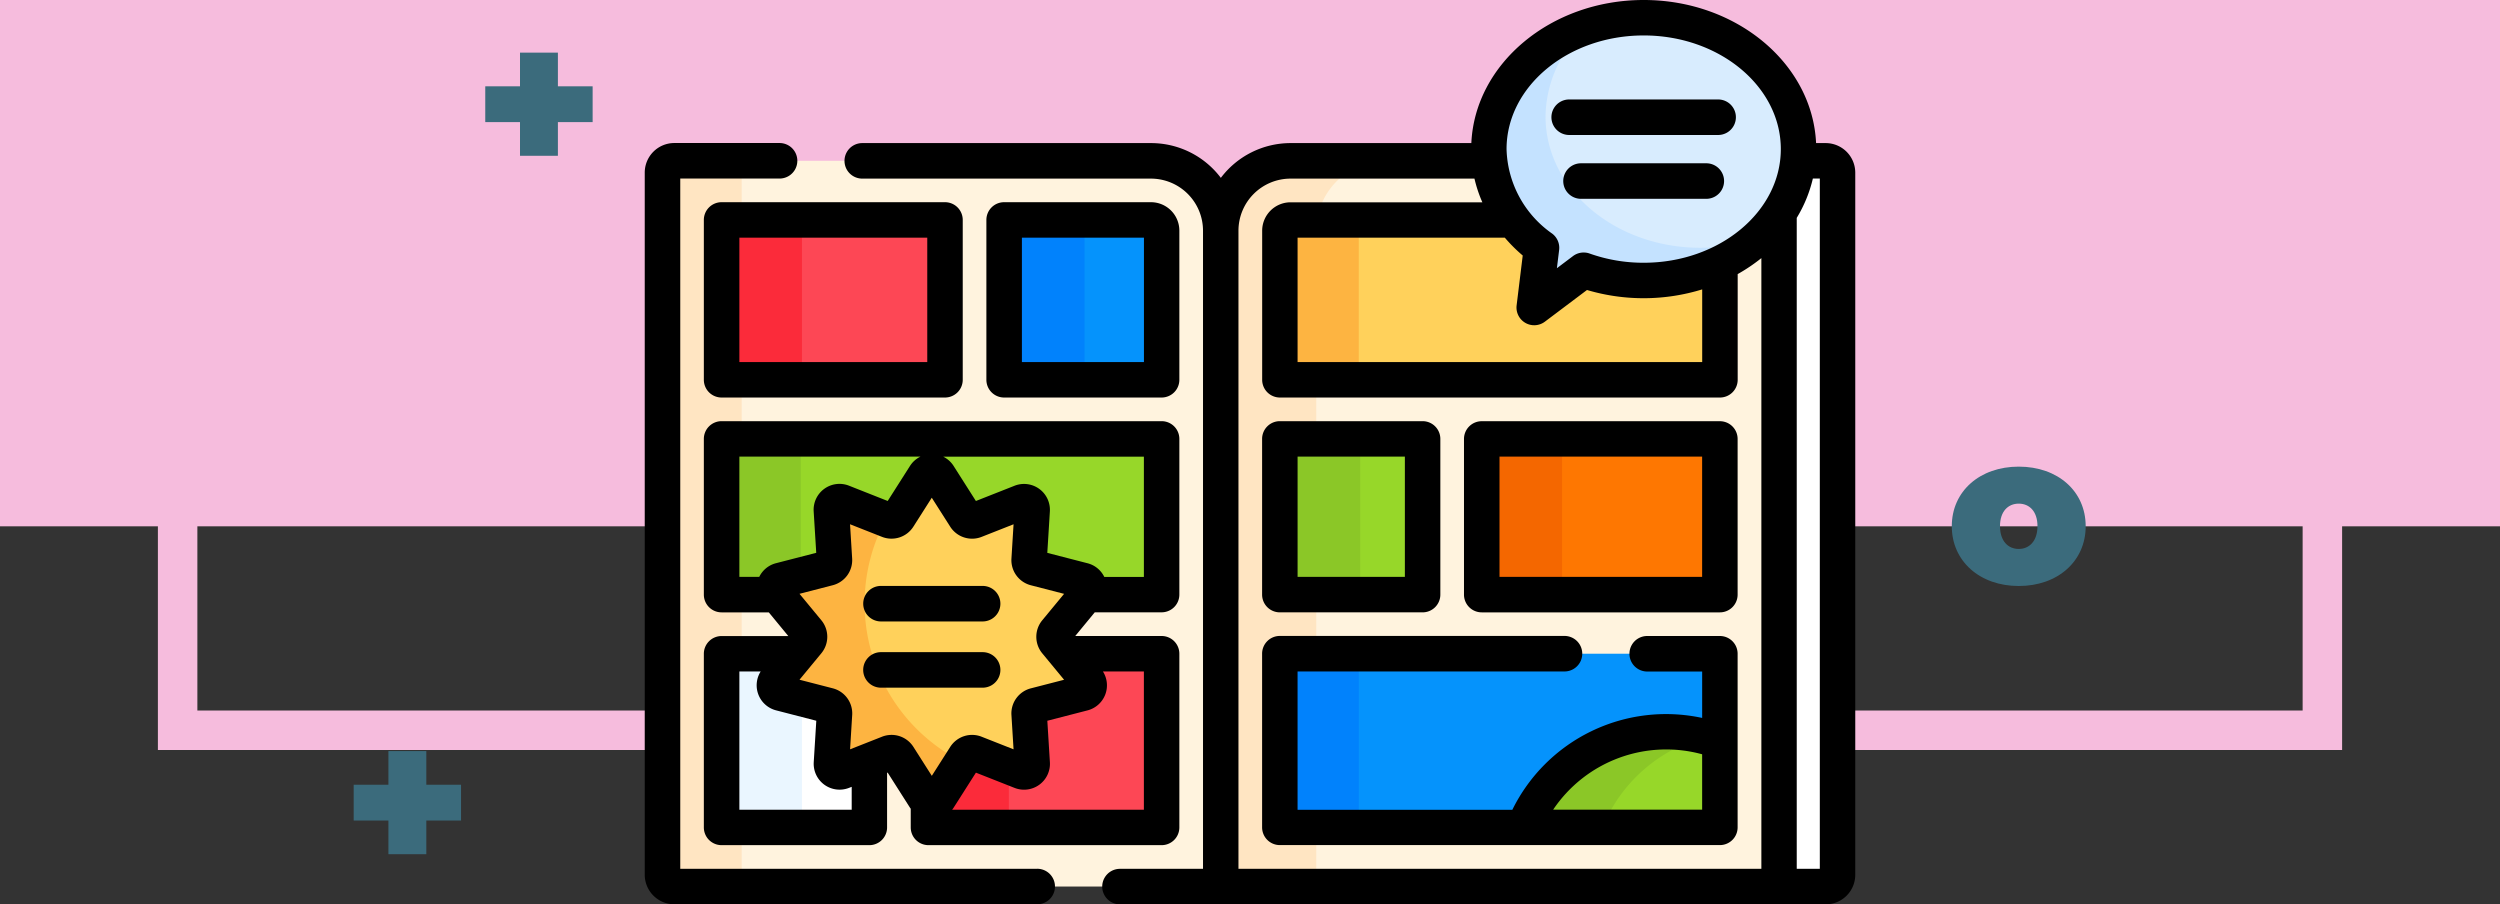 <svg xmlns="http://www.w3.org/2000/svg" width="190" height="68.727" viewBox="0 0 190 68.727">
  <rect x="0" y="0" width="190" height="68.727" fill="#333333" stroke="none"/>
  <g id="Grupo_1107898" data-name="Grupo 1107898" transform="translate(-1230.051 -2922)">
    <rect id="Rectángulo_402642" data-name="Rectángulo 402642" width="190" height="40" transform="translate(1230.051 2922)" fill="#f6bcdd"/>
    <g id="Rectángulo_402647" data-name="Rectángulo 402647" transform="translate(1245.051 2936)" fill="none" stroke="#f6bcdd" stroke-width="3">
      <rect width="160" height="40" stroke="none"/>
      <rect x="-1.5" y="-1.5" width="163" height="43" fill="none"/>
    </g>
    <g id="Grupo_1107897" data-name="Grupo 1107897" transform="translate(1279.051 2857.238)">
      <g id="Grupo_1107892" data-name="Grupo 1107892" transform="translate(1.348 66.109)">
        <g id="Grupo_1107883" data-name="Grupo 1107883">
          <g id="Grupo_1107869" data-name="Grupo 1107869" transform="translate(84.852 10.875)">
            <path id="Trazado_899306" data-name="Trazado 899306" d="M483.273,132.784h-2.115a8.879,8.879,0,0,1-1.439,3.968l0-.005V187.94h3.551a.9.9,0,0,0,.9-.9V133.682A.9.9,0,0,0,483.273,132.784Z" transform="translate(-479.719 -132.784)" fill="#fff"/>
          </g>
          <path id="Trazado_899307" data-name="Trazado 899307" d="M275.762,141.878a13.567,13.567,0,0,1-4.56-.778l-3.759,2.831L268,139.4a9.547,9.547,0,0,1-3.956-6.611h-15.12a5.3,5.3,0,0,0-5.3,5.3V187.94h42.428V136.747A12.231,12.231,0,0,1,275.762,141.878Z" transform="translate(-201.191 -121.909)" fill="#fff3de"/>
          <g id="Grupo_1107870" data-name="Grupo 1107870" transform="translate(42.428 10.875)">
            <path id="Trazado_899308" data-name="Trazado 899308" d="M256.178,132.784h-7.256a5.3,5.3,0,0,0-5.3,5.3V187.94h7.256V138.087A5.3,5.3,0,0,1,256.178,132.784Z" transform="translate(-243.619 -132.784)" fill="#ffe5c2"/>
          </g>
          <g id="Grupo_1107880" data-name="Grupo 1107880" transform="translate(46.92)">
            <path id="Trazado_899309" data-name="Trazado 899309" d="M296.269,162.385a13.567,13.567,0,0,1-4.56-.778l-3.759,2.831.556-4.537a10.72,10.72,0,0,1-2.145-2.119H269.43a.812.812,0,0,0-.811.811v11.338h33.443v-8.842a13.368,13.368,0,0,1-5.793,1.294Z" transform="translate(-268.619 -142.416)" fill="#ffd15b"/>
            <g id="Grupo_1107871" data-name="Grupo 1107871" transform="translate(0 15.367)">
              <path id="Trazado_899310" data-name="Trazado 899310" d="M275.428,157.784h-6a.812.812,0,0,0-.811.811v11.338h6V158.6A.812.812,0,0,1,275.428,157.784Z" transform="translate(-268.619 -157.784)" fill="#fdb441"/>
            </g>
            <g id="Grupo_1107872" data-name="Grupo 1107872" transform="translate(15.881)">
              <path id="Trazado_899311" data-name="Trazado 899311" d="M368.77,72.261c-6.5,0-11.77,4.47-11.77,9.985a9.4,9.4,0,0,0,4.007,7.5l-.556,4.537,3.759-2.831a13.568,13.568,0,0,0,4.56.778c6.5,0,11.77-4.47,11.77-9.985S375.27,72.261,368.77,72.261Z" transform="translate(-357 -72.261)" fill="#d8ecfe"/>
            </g>
            <g id="Grupo_1107873" data-name="Grupo 1107873" transform="translate(15.881 0.687)">
              <path id="Trazado_899312" data-name="Trazado 899312" d="M373.082,92.879c-6.5,0-11.77-4.47-11.77-9.985a9.2,9.2,0,0,1,3.169-6.813C360.1,77.537,357,81.15,357,85.38a9.4,9.4,0,0,0,4.007,7.5l-.556,4.537,3.759-2.831a13.568,13.568,0,0,0,4.56.778,12.789,12.789,0,0,0,8.6-3.172A13.6,13.6,0,0,1,373.082,92.879Z" transform="translate(-357 -76.082)" fill="#c4e2ff"/>
            </g>
            <g id="Grupo_1107874" data-name="Grupo 1107874" transform="translate(15.342 32.009)">
              <path id="Trazado_899313" data-name="Trazado 899313" d="M354,250.4h18.1v11.835H354Z" transform="translate(-354 -250.398)" fill="#fe7701"/>
            </g>
            <g id="Grupo_1107875" data-name="Grupo 1107875" transform="translate(15.342 32.009)">
              <path id="Trazado_899314" data-name="Trazado 899314" d="M354,250.4h6.109v11.835H354Z" transform="translate(-354 -250.398)" fill="#f46700"/>
            </g>
            <g id="Grupo_1107876" data-name="Grupo 1107876" transform="translate(0 48.336)">
              <path id="Trazado_899315" data-name="Trazado 899315" d="M268.619,341.261h33.443v13.2H268.619Z" transform="translate(-268.619 -341.261)" fill="#0593fc"/>
            </g>
            <g id="Grupo_1107877" data-name="Grupo 1107877" transform="translate(0 48.336)">
              <path id="Trazado_899316" data-name="Trazado 899316" d="M268.619,341.261h6v13.2h-6Z" transform="translate(-268.619 -341.261)" fill="#0182fc"/>
            </g>
            <g id="Grupo_1107878" data-name="Grupo 1107878" transform="translate(0 32.009)">
              <path id="Trazado_899317" data-name="Trazado 899317" d="M268.619,250.4h10.85v11.835h-10.85Z" transform="translate(-268.619 -250.398)" fill="#97d729"/>
            </g>
            <g id="Grupo_1107879" data-name="Grupo 1107879" transform="translate(0 32.009)">
              <path id="Trazado_899318" data-name="Trazado 899318" d="M268.619,250.4h6.109v11.835h-6.109Z" transform="translate(-268.619 -250.398)" fill="#8bc727"/>
            </g>
          </g>
          <g id="Grupo_1107881" data-name="Grupo 1107881" transform="translate(0 10.875)">
            <path id="Trazado_899319" data-name="Trazado 899319" d="M49.928,187.94H8.4a.9.9,0,0,1-.9-.9V133.682a.9.9,0,0,1,.9-.9H44.624a5.3,5.3,0,0,1,5.3,5.3Z" transform="translate(-7.5 -132.784)" fill="#fff3de"/>
          </g>
          <g id="Grupo_1107882" data-name="Grupo 1107882" transform="translate(0 10.875)">
            <path id="Trazado_899320" data-name="Trazado 899320" d="M13.52,187.042V133.682a.9.9,0,0,1,.9-.9H8.4a.9.9,0,0,0-.9.9v53.359a.9.9,0,0,0,.9.9h6.02A.9.9,0,0,1,13.52,187.042Z" transform="translate(-7.5 -132.784)" fill="#ffe5c2"/>
          </g>
        </g>
        <g id="Grupo_1107884" data-name="Grupo 1107884" transform="translate(65.459 54.266)">
          <path id="Trazado_899321" data-name="Trazado 899321" d="M371.8,381.534h14.9V375a11.686,11.686,0,0,0-14.9,6.537Z" transform="translate(-371.796 -374.261)" fill="#97d729"/>
        </g>
        <g id="Grupo_1107885" data-name="Grupo 1107885" transform="translate(65.459 54.266)">
          <path id="Trazado_899322" data-name="Trazado 899322" d="M385.6,374.65a11.678,11.678,0,0,0-13.8,6.885h5.977A11.705,11.705,0,0,1,385.6,374.65Z" transform="translate(-371.796 -374.261)" fill="#8bc727"/>
        </g>
        <g id="Grupo_1107891" data-name="Grupo 1107891" transform="translate(4.492 15.367)">
          <g id="Grupo_1107886" data-name="Grupo 1107886">
            <path id="Trazado_899323" data-name="Trazado 899323" d="M32.5,157.784H49.48v12.149H32.5Z" transform="translate(-32.5 -157.784)" fill="#fd4755"/>
          </g>
          <g id="Grupo_1107887" data-name="Grupo 1107887">
            <path id="Trazado_899324" data-name="Trazado 899324" d="M32.5,157.784h6.109v12.149H32.5Z" transform="translate(-32.5 -157.784)" fill="#fb2b3a"/>
          </g>
          <g id="Grupo_1107888" data-name="Grupo 1107888" transform="translate(21.473)">
            <path id="Trazado_899325" data-name="Trazado 899325" d="M152,169.933h11.971V158.6a.812.812,0,0,0-.811-.811H152Z" transform="translate(-152 -157.784)" fill="#0593fc"/>
          </g>
          <g id="Grupo_1107889" data-name="Grupo 1107889" transform="translate(21.473)">
            <path id="Trazado_899326" data-name="Trazado 899326" d="M152,157.784h6.109v12.149H152Z" transform="translate(-152 -157.784)" fill="#0182fc"/>
          </g>
          <path id="Trazado_899327" data-name="Trazado 899327" d="M32.5,250.4v11.835h4.224l-.072-.087a.619.619,0,0,1,.323-.993l3.64-.939a.619.619,0,0,0,.463-.637l-.232-3.752a.619.619,0,0,1,.845-.614l3.5,1.38a.619.619,0,0,0,.749-.243l2.018-3.171a.619.619,0,0,1,1.044,0l2.018,3.171a.619.619,0,0,0,.749.243l3.5-1.38a.619.619,0,0,1,.845.614l-.232,3.752a.619.619,0,0,0,.463.637l3.64.939a.619.619,0,0,1,.323.993l-.072.087h5.716V250.4Z" transform="translate(-32.5 -233.756)" fill="#97d729"/>
          <g id="Grupo_1107890" data-name="Grupo 1107890" transform="translate(0 16.642)">
            <path id="Trazado_899328" data-name="Trazado 899328" d="M32.5,250.4h6.02v11.835H32.5Z" transform="translate(-32.5 -250.398)" fill="#8bc727"/>
          </g>
          <path id="Trazado_899329" data-name="Trazado 899329" d="M41.69,350.2a.619.619,0,0,1-.845-.614l.232-3.752a.619.619,0,0,0-.463-.637l-3.64-.939a.619.619,0,0,1-.323-.993l1.656-2.006H32.5v13.2H43.73V349.4Z" transform="translate(-32.5 -308.292)" fill="#fff"/>
          <path id="Trazado_899330" data-name="Trazado 899330" d="M36.975,344.261a.619.619,0,0,1-.323-.993l1.656-2.006H32.5v13.2h6.109v-9.782Z" transform="translate(-32.5 -308.293)" fill="#eaf6ff"/>
          <path id="Trazado_899331" data-name="Trazado 899331" d="M130.421,341.261l1.656,2.006a.619.619,0,0,1-.323.993l-3.64.939a.619.619,0,0,0-.463.637l.232,3.752a.619.619,0,0,1-.845.614l-3.5-1.38a.619.619,0,0,0-.749.243l-2.018,3.171a.616.616,0,0,1-.775.229v2h17.721v-13.2Z" transform="translate(-104.277 -308.292)" fill="#fd4755"/>
          <path id="Trazado_899332" data-name="Trazado 899332" d="M123.542,383.142a.619.619,0,0,0-.749.243l-2.018,3.171a.616.616,0,0,1-.775.229v2h6.109v-4.629Z" transform="translate(-104.277 -342.613)" fill="#fb2b3a"/>
        </g>
      </g>
      <g id="Grupo_1107895" data-name="Grupo 1107895" transform="translate(9.85 100.609)">
        <g id="Grupo_1107893" data-name="Grupo 1107893" transform="translate(0)">
          <path id="Trazado_899333" data-name="Trazado 899333" d="M67.3,264.548l2.018,3.171a.619.619,0,0,0,.749.243l3.5-1.38a.619.619,0,0,1,.845.614l-.232,3.752a.619.619,0,0,0,.463.637l3.64.939a.619.619,0,0,1,.323.993l-2.393,2.9a.618.618,0,0,0,0,.788l2.393,2.9a.619.619,0,0,1-.323.993l-3.64.939a.619.619,0,0,0-.463.637l.232,3.752a.619.619,0,0,1-.845.614l-3.5-1.38a.619.619,0,0,0-.749.243L67.3,289.073a.619.619,0,0,1-1.044,0L64.243,285.9a.619.619,0,0,0-.749-.243l-3.5,1.38a.619.619,0,0,1-.845-.614l.232-3.752a.619.619,0,0,0-.463-.637l-3.64-.939a.619.619,0,0,1-.323-.993l2.393-2.9a.618.618,0,0,0,0-.788l-2.393-2.9a.619.619,0,0,1,.323-.993l3.64-.939a.619.619,0,0,0,.463-.637l-.232-3.752a.619.619,0,0,1,.845-.614l3.5,1.38a.619.619,0,0,0,.749-.243l2.018-3.171A.619.619,0,0,1,67.3,264.548Z" transform="translate(-54.817 -264.261)" fill="#ffd15b"/>
        </g>
        <g id="Grupo_1107894" data-name="Grupo 1107894" transform="translate(0 2.278)">
          <path id="Trazado_899334" data-name="Trazado 899334" d="M61.677,284.676a13.416,13.416,0,0,1,1.612-6.395L60,276.982a.619.619,0,0,0-.845.614l.232,3.752a.619.619,0,0,1-.463.637l-3.64.939a.619.619,0,0,0-.323.993l2.393,2.9a.619.619,0,0,1,0,.788l-2.393,2.9a.619.619,0,0,0,.323.993l3.64.939a.619.619,0,0,1,.463.637l-.232,3.752a.619.619,0,0,0,.845.614l3.5-1.38a.619.619,0,0,1,.749.243l2.018,3.171a.619.619,0,0,0,1.044,0l1.764-2.773A13.474,13.474,0,0,1,61.677,284.676Z" transform="translate(-54.816 -276.938)" fill="#fdb441"/>
        </g>
      </g>
      <g id="Grupo_1107896" data-name="Grupo 1107896" transform="translate(0 64.762)">
        <path id="Trazado_899335" data-name="Trazado 899335" d="M159.07,75.637h-.732c-.279-6.037-6.048-10.875-13.1-10.875s-12.825,4.838-13.1,10.875H118.4a6.644,6.644,0,0,0-5.3,2.643,6.644,6.644,0,0,0-5.3-2.643H85.848a1.348,1.348,0,0,0,0,2.7h21.941a3.96,3.96,0,0,1,3.956,3.956v48.5h-6.31a1.348,1.348,0,0,0,0,2.7H159.07a2.249,2.249,0,0,0,2.246-2.246V77.883a2.249,2.249,0,0,0-2.246-2.246ZM136.242,89.3a1.348,1.348,0,0,0,1.485-.091l3.2-2.408a15.112,15.112,0,0,0,8.756-.046v5.523H118.932V82.825h15.751a11.992,11.992,0,0,0,1.36,1.356l-.464,3.789A1.348,1.348,0,0,0,136.242,89.3Zm17.93,41.493H114.439v-48.5a3.96,3.96,0,0,1,3.956-3.956h13.98a10.176,10.176,0,0,0,.6,1.8H118.4a2.161,2.161,0,0,0-2.159,2.159V93.626a1.348,1.348,0,0,0,1.348,1.348h33.443a1.348,1.348,0,0,0,1.348-1.348V85.593a13.129,13.129,0,0,0,1.8-1.215v46.415Zm-8.937-46.062a12.178,12.178,0,0,1-4.107-.7,1.348,1.348,0,0,0-1.264.193l-1.224.922.17-1.387a1.348,1.348,0,0,0-.532-1.245,8.084,8.084,0,0,1-3.464-6.421c0-4.762,4.675-8.637,10.422-8.637s10.422,3.874,10.422,8.637S150.981,84.731,145.234,84.731Zm13.387,46.062h-1.754V81.321a10.281,10.281,0,0,0,1.226-2.989h.528Z" transform="translate(-69.316 -64.762)"/>
        <path id="Trazado_899336" data-name="Trazado 899336" d="M365.949,242.9h-18.1a1.348,1.348,0,0,0-1.348,1.348V256.08a1.348,1.348,0,0,0,1.348,1.348h18.1a1.348,1.348,0,0,0,1.348-1.348V244.245A1.348,1.348,0,0,0,365.949,242.9ZM364.6,254.732H349.2v-9.14H364.6Z" transform="translate(-284.238 -210.888)"/>
        <path id="Trazado_899337" data-name="Trazado 899337" d="M262.467,257.427h10.85a1.348,1.348,0,0,0,1.348-1.348V244.245a1.348,1.348,0,0,0-1.348-1.348h-10.85a1.348,1.348,0,0,0-1.348,1.348V256.08A1.348,1.348,0,0,0,262.467,257.427Zm1.348-11.835h8.154v9.14h-8.154Z" transform="translate(-214.199 -210.888)"/>
        <path id="Trazado_899338" data-name="Trazado 899338" d="M29.828,180.44H2.7V127.979h7.547a1.348,1.348,0,0,0,0-2.7h-8A2.249,2.249,0,0,0,0,127.53v53.359a2.249,2.249,0,0,0,2.246,2.246H29.828a1.348,1.348,0,0,0,0-2.7Z" transform="translate(0 -114.409)"/>
        <path id="Trazado_899339" data-name="Trazado 899339" d="M295.91,333.761h-5.523a1.348,1.348,0,0,0,0,2.7h4.176v3.527a13.017,13.017,0,0,0-14.426,6.981H263.814V336.456H284.1a1.348,1.348,0,0,0,0-2.7H262.467a1.348,1.348,0,0,0-1.348,1.348v13.2a1.348,1.348,0,0,0,1.348,1.348H295.91a1.348,1.348,0,0,0,1.348-1.348v-13.2A1.348,1.348,0,0,0,295.91,333.761Zm-1.348,13.2H283.238a10.348,10.348,0,0,1,11.324-4.21v4.21Z" transform="translate(-214.199 -285.425)"/>
        <path id="Trazado_899340" data-name="Trazado 899340" d="M396.168,106.828h-11.32a1.348,1.348,0,0,0,0,2.7h11.32a1.348,1.348,0,0,0,0-2.7Z" transform="translate(-314.59 -99.269)"/>
        <path id="Trazado_899341" data-name="Trazado 899341" d="M399.371,133.828h-9.523a1.348,1.348,0,0,0,0,2.7h9.523a1.348,1.348,0,0,0,0-2.7Z" transform="translate(-318.691 -121.418)"/>
        <path id="Trazado_899342" data-name="Trazado 899342" d="M43.328,150.284H26.348A1.348,1.348,0,0,0,25,151.632v12.149a1.348,1.348,0,0,0,1.348,1.348h16.98a1.348,1.348,0,0,0,1.348-1.348V151.632A1.348,1.348,0,0,0,43.328,150.284ZM41.98,162.433H27.7v-9.454H41.98Z" transform="translate(-20.508 -134.917)"/>
        <path id="Trazado_899343" data-name="Trazado 899343" d="M157.818,165.128a1.348,1.348,0,0,0,1.348-1.348V152.442a2.161,2.161,0,0,0-2.159-2.159H145.848a1.348,1.348,0,0,0-1.348,1.348V163.78a1.348,1.348,0,0,0,1.348,1.348ZM147.2,152.979h9.275v9.454H147.2Z" transform="translate(-118.535 -134.916)"/>
        <path id="Trazado_899344" data-name="Trazado 899344" d="M25,244.245V256.08a1.348,1.348,0,0,0,1.348,1.348h3.589l1.483,1.8H26.348A1.348,1.348,0,0,0,25,260.572v13.2a1.348,1.348,0,0,0,1.348,1.348h11.23a1.348,1.348,0,0,0,1.348-1.348v-4.15l.044-.017,1.695,2.664c.018.028.039.053.059.08v1.423a1.348,1.348,0,0,0,1.348,1.348H59.791a1.348,1.348,0,0,0,1.348-1.348v-13.2a1.348,1.348,0,0,0-1.348-1.348H53.227l1.483-1.8h5.081a1.348,1.348,0,0,0,1.348-1.348V244.245a1.348,1.348,0,0,0-1.348-1.348H26.348A1.348,1.348,0,0,0,25,244.245Zm11.23,28.183H27.7V261.919h1.62a1.966,1.966,0,0,0,1.17,2.956l3.057.789-.195,3.151a1.967,1.967,0,0,0,2.685,1.95l.2-.078v1.739Zm17.931-7.551a1.966,1.966,0,0,0,1.17-2.956h3.112v10.508H43.869c.04-.05.079-.1.114-.156l1.695-2.664,2.937,1.159a1.967,1.967,0,0,0,2.685-1.951l-.195-3.151Zm4.282-19.284v9.14h-3.01a1.955,1.955,0,0,0-1.273-1.038l-3.057-.789.195-3.151a1.967,1.967,0,0,0-2.685-1.95l-2.937,1.159L43.982,246.3a1.96,1.96,0,0,0-.792-.707H58.443Zm-14.717,5.325a1.97,1.97,0,0,0,2.381.774l2.431-.959-.161,2.609a1.97,1.97,0,0,0,1.472,2.025l2.53.653-1.664,2.015a1.97,1.97,0,0,0,0,2.5l1.664,2.015-2.53.653a1.969,1.969,0,0,0-1.472,2.025l.161,2.608-2.431-.959a1.969,1.969,0,0,0-2.381.774l-1.4,2.2-1.4-2.2a1.968,1.968,0,0,0-2.381-.774l-2.431.959.161-2.609A1.97,1.97,0,0,0,34.8,263.2l-2.53-.653,1.664-2.015a1.97,1.97,0,0,0,0-2.5l-1.664-2.015,2.53-.653a1.969,1.969,0,0,0,1.472-2.025l-.161-2.608,2.431.959a1.969,1.969,0,0,0,2.381-.774l1.4-2.2ZM27.7,245.592h13.76a1.958,1.958,0,0,0-.792.707l-1.695,2.664L36.032,247.8a1.967,1.967,0,0,0-2.685,1.951l.195,3.151-3.057.789a1.955,1.955,0,0,0-1.273,1.038H27.7Z" transform="translate(-20.508 -210.888)"/>
        <path id="Trazado_899345" data-name="Trazado 899345" d="M92.408,313.949a1.348,1.348,0,0,0,1.348,1.348h7.727a1.348,1.348,0,0,0,0-2.7H93.756A1.348,1.348,0,0,0,92.408,313.949Z" transform="translate(-75.803 -268.067)"/>
        <path id="Trazado_899346" data-name="Trazado 899346" d="M101.482,340.6H93.756a1.348,1.348,0,0,0,0,2.7h7.727a1.348,1.348,0,0,0,0-2.7Z" transform="translate(-75.803 -291.036)"/>
      </g>
    </g>
    <path id="Trazado_899439" data-name="Trazado 899439" d="M9.04-6.96H6.4V-9.52H3.52v2.56H.88v2.72H3.52v2.56H6.4V-4.24H9.04Z" transform="translate(1266.051 2935.52)" fill="#3b6b7c"/>
    <path id="Trazado_899440" data-name="Trazado 899440" d="M9.04-6.96H6.4V-9.52H3.52v2.56H.88v2.72H3.52v2.56H6.4V-4.24H9.04Z" transform="translate(1256.051 2988.6)" fill="#3b6b7c"/>
    <path id="Trazado_899438" data-name="Trazado 899438" d="M5.424.16c2.976,0,5.088-1.888,5.088-4.544S8.4-8.912,5.424-8.912C2.464-8.912.336-7.04.336-4.384S2.464.16,5.424.16Zm0-2.816C4.624-2.656,4-3.248,4-4.384S4.624-6.1,5.424-6.1s1.424.576,1.424,1.712S6.224-2.656,5.424-2.656Z" transform="translate(1378.051 2966.376)" fill="#3b6b7c"/>
  </g>
</svg>
